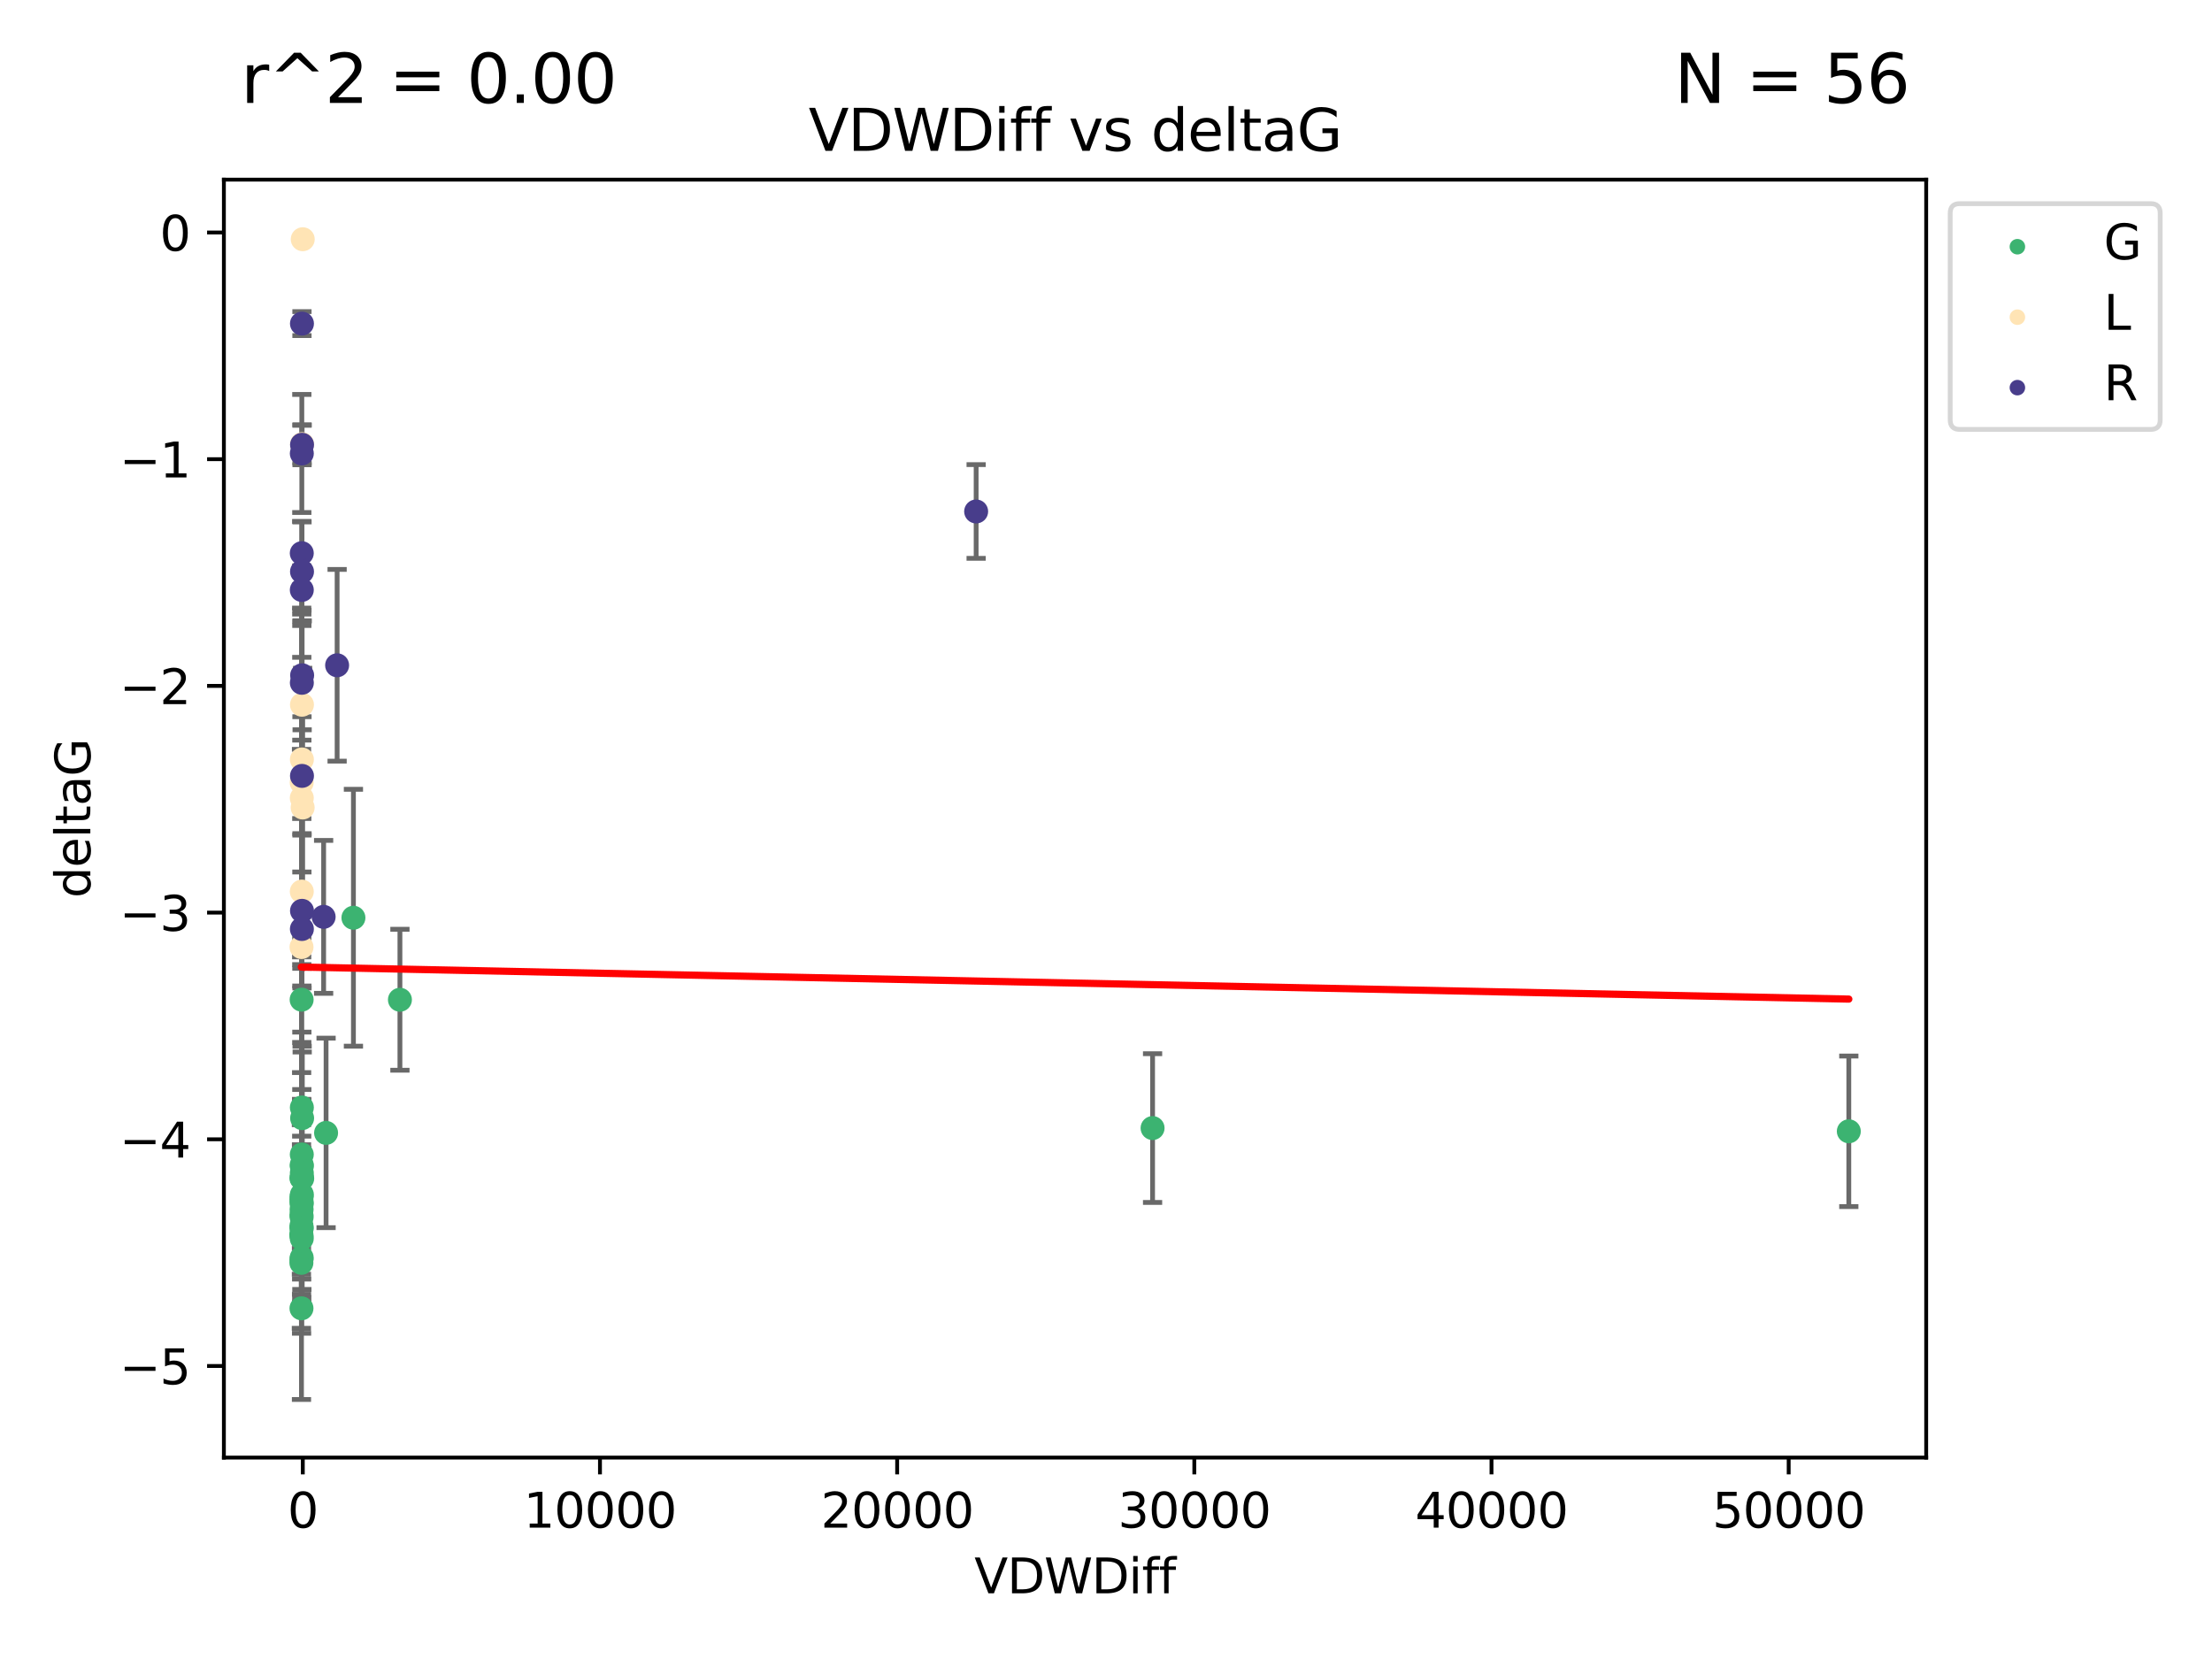 <?xml version="1.0" encoding="utf-8" standalone="no"?>
<!DOCTYPE svg PUBLIC "-//W3C//DTD SVG 1.1//EN"
  "http://www.w3.org/Graphics/SVG/1.1/DTD/svg11.dtd">
<svg xmlns:xlink="http://www.w3.org/1999/xlink" width="460.8pt" height="345.6pt" viewBox="0 0 460.8 345.6" xmlns="http://www.w3.org/2000/svg" version="1.1">
 <defs>
  <style type="text/css">*{stroke-linejoin: round; stroke-linecap: butt}</style>
 </defs>
 <g id="figure_1">
  <g id="patch_1">
   <path d="M 0 345.6 
L 460.8 345.6 
L 460.8 0 
L 0 0 
z
" style="fill: #ffffff"/>
  </g>
  <g id="axes_1">
   <g id="patch_2">
    <path d="M 46.64 303.64 
L 401.26 303.64 
L 401.26 37.423 
L 46.64 37.423 
z
" style="fill: #ffffff"/>
   </g>
   <g id="PathCollection_1">
    <defs>
     <path id="m9a30ba6eec" d="M 0 1.118 
C 0.297 1.118 0.581 1 0.791 0.791 
C 1 0.581 1.118 0.297 1.118 0 
C 1.118 -0.297 1 -0.581 0.791 -0.791 
C 0.581 -1 0.297 -1.118 0 -1.118 
C -0.297 -1.118 -0.581 -1 -0.791 -0.791 
C -1 -0.581 -1.118 -0.297 -1.118 0 
C -1.118 0.297 -1 0.581 -0.791 0.791 
C -0.581 1 -0.297 1.118 0 1.118 
z
" style="stroke: #3cb371"/>
    </defs>
    <g clip-path="url(#p849a7aac29)">
     <use xlink:href="#m9a30ba6eec" x="62.855" y="250.77" style="fill: #3cb371; stroke: #3cb371"/>
     <use xlink:href="#m9a30ba6eec" x="62.759" y="257.184" style="fill: #3cb371; stroke: #3cb371"/>
     <use xlink:href="#m9a30ba6eec" x="62.849" y="262.001" style="fill: #3cb371; stroke: #3cb371"/>
     <use xlink:href="#m9a30ba6eec" x="62.828" y="251.945" style="fill: #3cb371; stroke: #3cb371"/>
     <use xlink:href="#m9a30ba6eec" x="62.803" y="272.547" style="fill: #3cb371; stroke: #3cb371"/>
     <use xlink:href="#m9a30ba6eec" x="62.817" y="249.302" style="fill: #3cb371; stroke: #3cb371"/>
     <use xlink:href="#m9a30ba6eec" x="62.832" y="250.482" style="fill: #3cb371; stroke: #3cb371"/>
     <use xlink:href="#m9a30ba6eec" x="62.786" y="263.066" style="fill: #3cb371; stroke: #3cb371"/>
     <use xlink:href="#m9a30ba6eec" x="62.803" y="255.342" style="fill: #3cb371; stroke: #3cb371"/>
     <use xlink:href="#m9a30ba6eec" x="62.852" y="245.335" style="fill: #3cb371; stroke: #3cb371"/>
     <use xlink:href="#m9a30ba6eec" x="62.837" y="253.535" style="fill: #3cb371; stroke: #3cb371"/>
     <use xlink:href="#m9a30ba6eec" x="62.835" y="208.247" style="fill: #3cb371; stroke: #3cb371"/>
     <use xlink:href="#m9a30ba6eec" x="62.793" y="249.874" style="fill: #3cb371; stroke: #3cb371"/>
     <use xlink:href="#m9a30ba6eec" x="62.875" y="242.925" style="fill: #3cb371; stroke: #3cb371"/>
     <use xlink:href="#m9a30ba6eec" x="62.805" y="262.344" style="fill: #3cb371; stroke: #3cb371"/>
     <use xlink:href="#m9a30ba6eec" x="385.141" y="235.671" style="fill: #3cb371; stroke: #3cb371"/>
     <use xlink:href="#m9a30ba6eec" x="83.312" y="208.266" style="fill: #3cb371; stroke: #3cb371"/>
     <use xlink:href="#m9a30ba6eec" x="62.822" y="257.39" style="fill: #3cb371; stroke: #3cb371"/>
     <use xlink:href="#m9a30ba6eec" x="62.796" y="245.427" style="fill: #3cb371; stroke: #3cb371"/>
     <use xlink:href="#m9a30ba6eec" x="62.823" y="255.789" style="fill: #3cb371; stroke: #3cb371"/>
     <use xlink:href="#m9a30ba6eec" x="62.876" y="244.384" style="fill: #3cb371; stroke: #3cb371"/>
     <use xlink:href="#m9a30ba6eec" x="62.798" y="253.078" style="fill: #3cb371; stroke: #3cb371"/>
     <use xlink:href="#m9a30ba6eec" x="62.841" y="255.894" style="fill: #3cb371; stroke: #3cb371"/>
     <use xlink:href="#m9a30ba6eec" x="62.862" y="257.993" style="fill: #3cb371; stroke: #3cb371"/>
     <use xlink:href="#m9a30ba6eec" x="62.886" y="248.869" style="fill: #3cb371; stroke: #3cb371"/>
     <use xlink:href="#m9a30ba6eec" x="240.103" y="234.996" style="fill: #3cb371; stroke: #3cb371"/>
     <use xlink:href="#m9a30ba6eec" x="62.853" y="242.663" style="fill: #3cb371; stroke: #3cb371"/>
     <use xlink:href="#m9a30ba6eec" x="62.884" y="230.713" style="fill: #3cb371; stroke: #3cb371"/>
     <use xlink:href="#m9a30ba6eec" x="62.937" y="232.927" style="fill: #3cb371; stroke: #3cb371"/>
     <use xlink:href="#m9a30ba6eec" x="62.867" y="240.504" style="fill: #3cb371; stroke: #3cb371"/>
     <use xlink:href="#m9a30ba6eec" x="73.626" y="191.183" style="fill: #3cb371; stroke: #3cb371"/>
     <use xlink:href="#m9a30ba6eec" x="62.954" y="245.493" style="fill: #3cb371; stroke: #3cb371"/>
     <use xlink:href="#m9a30ba6eec" x="67.928" y="236.002" style="fill: #3cb371; stroke: #3cb371"/>
    </g>
   </g>
   <g id="PathCollection_2">
    <defs>
     <path id="mfb71e9ffd2" d="M 0 1.118 
C 0.297 1.118 0.581 1 0.791 0.791 
C 1 0.581 1.118 0.297 1.118 0 
C 1.118 -0.297 1 -0.581 0.791 -0.791 
C 0.581 -1 0.297 -1.118 0 -1.118 
C -0.297 -1.118 -0.581 -1 -0.791 -0.791 
C -1 -0.581 -1.118 -0.297 -1.118 0 
C -1.118 0.297 -1 0.581 -0.791 0.791 
C -0.581 1 -0.297 1.118 0 1.118 
z
" style="stroke: #ffe4b5"/>
    </defs>
    <g clip-path="url(#p849a7aac29)">
     <use xlink:href="#mfb71e9ffd2" x="63.065" y="49.836" style="fill: #ffe4b5; stroke: #ffe4b5"/>
     <use xlink:href="#mfb71e9ffd2" x="62.869" y="166.232" style="fill: #ffe4b5; stroke: #ffe4b5"/>
     <use xlink:href="#mfb71e9ffd2" x="63.048" y="168.214" style="fill: #ffe4b5; stroke: #ffe4b5"/>
     <use xlink:href="#mfb71e9ffd2" x="62.922" y="92.517" style="fill: #ffe4b5; stroke: #ffe4b5"/>
     <use xlink:href="#mfb71e9ffd2" x="62.847" y="163.006" style="fill: #ffe4b5; stroke: #ffe4b5"/>
     <use xlink:href="#mfb71e9ffd2" x="62.868" y="185.73" style="fill: #ffe4b5; stroke: #ffe4b5"/>
     <use xlink:href="#mfb71e9ffd2" x="62.89" y="158.209" style="fill: #ffe4b5; stroke: #ffe4b5"/>
     <use xlink:href="#mfb71e9ffd2" x="62.812" y="197.287" style="fill: #ffe4b5; stroke: #ffe4b5"/>
     <use xlink:href="#mfb71e9ffd2" x="62.903" y="146.805" style="fill: #ffe4b5; stroke: #ffe4b5"/>
    </g>
   </g>
   <g id="PathCollection_3">
    <defs>
     <path id="m4343a1ab6d" d="M 0 1.118 
C 0.297 1.118 0.581 1 0.791 0.791 
C 1 0.581 1.118 0.297 1.118 0 
C 1.118 -0.297 1 -0.581 0.791 -0.791 
C 0.581 -1 0.297 -1.118 0 -1.118 
C -0.297 -1.118 -0.581 -1 -0.791 -0.791 
C -1 -0.581 -1.118 -0.297 -1.118 0 
C -1.118 0.297 -1 0.581 -0.791 0.791 
C -0.581 1 -0.297 1.118 0 1.118 
z
" style="stroke: #483d8b"/>
    </defs>
    <g clip-path="url(#p849a7aac29)">
     <use xlink:href="#m4343a1ab6d" x="62.903" y="67.412" style="fill: #483d8b; stroke: #483d8b"/>
     <use xlink:href="#m4343a1ab6d" x="67.418" y="190.999" style="fill: #483d8b; stroke: #483d8b"/>
     <use xlink:href="#m4343a1ab6d" x="62.865" y="115.237" style="fill: #483d8b; stroke: #483d8b"/>
     <use xlink:href="#m4343a1ab6d" x="203.348" y="106.547" style="fill: #483d8b; stroke: #483d8b"/>
     <use xlink:href="#m4343a1ab6d" x="62.881" y="142.241" style="fill: #483d8b; stroke: #483d8b"/>
     <use xlink:href="#m4343a1ab6d" x="62.912" y="189.742" style="fill: #483d8b; stroke: #483d8b"/>
     <use xlink:href="#m4343a1ab6d" x="62.87" y="122.9" style="fill: #483d8b; stroke: #483d8b"/>
     <use xlink:href="#m4343a1ab6d" x="62.908" y="161.632" style="fill: #483d8b; stroke: #483d8b"/>
     <use xlink:href="#m4343a1ab6d" x="62.874" y="94.466" style="fill: #483d8b; stroke: #483d8b"/>
     <use xlink:href="#m4343a1ab6d" x="62.921" y="92.653" style="fill: #483d8b; stroke: #483d8b"/>
     <use xlink:href="#m4343a1ab6d" x="62.914" y="119.082" style="fill: #483d8b; stroke: #483d8b"/>
     <use xlink:href="#m4343a1ab6d" x="62.941" y="140.674" style="fill: #483d8b; stroke: #483d8b"/>
     <use xlink:href="#m4343a1ab6d" x="70.228" y="138.589" style="fill: #483d8b; stroke: #483d8b"/>
     <use xlink:href="#m4343a1ab6d" x="62.889" y="193.529" style="fill: #483d8b; stroke: #483d8b"/>
    </g>
   </g>
   <g id="matplotlib.axis_1">
    <g id="xtick_1">
     <g id="line2d_1">
      <defs>
       <path id="m7c80605431" d="M 0 0 
L 0 3.5 
" style="stroke: #000000; stroke-width: 0.8"/>
      </defs>
      <g>
       <use xlink:href="#m7c80605431" x="63.079" y="303.64" style="stroke: #000000; stroke-width: 0.8"/>
      </g>
     </g>
     <g id="text_1">
      <!-- 0 -->
      <g transform="translate(59.897 318.238)scale(0.1 -0.1)">
       <defs>
        <path id="DejaVuSans-30" d="M 2034 4250 
Q 1547 4250 1301 3770 
Q 1056 3291 1056 2328 
Q 1056 1369 1301 889 
Q 1547 409 2034 409 
Q 2525 409 2770 889 
Q 3016 1369 3016 2328 
Q 3016 3291 2770 3770 
Q 2525 4250 2034 4250 
z
M 2034 4750 
Q 2819 4750 3233 4129 
Q 3647 3509 3647 2328 
Q 3647 1150 3233 529 
Q 2819 -91 2034 -91 
Q 1250 -91 836 529 
Q 422 1150 422 2328 
Q 422 3509 836 4129 
Q 1250 4750 2034 4750 
z
" transform="scale(0.016)"/>
       </defs>
       <use xlink:href="#DejaVuSans-30"/>
      </g>
     </g>
    </g>
    <g id="xtick_2">
     <g id="line2d_2">
      <g>
       <use xlink:href="#m7c80605431" x="124.986" y="303.64" style="stroke: #000000; stroke-width: 0.8"/>
      </g>
     </g>
     <g id="text_2">
      <!-- 10000 -->
      <g transform="translate(109.079 318.238)scale(0.1 -0.1)">
       <defs>
        <path id="DejaVuSans-31" d="M 794 531 
L 1825 531 
L 1825 4091 
L 703 3866 
L 703 4441 
L 1819 4666 
L 2450 4666 
L 2450 531 
L 3481 531 
L 3481 0 
L 794 0 
L 794 531 
z
" transform="scale(0.016)"/>
       </defs>
       <use xlink:href="#DejaVuSans-31"/>
       <use xlink:href="#DejaVuSans-30" x="63.623"/>
       <use xlink:href="#DejaVuSans-30" x="127.246"/>
       <use xlink:href="#DejaVuSans-30" x="190.869"/>
       <use xlink:href="#DejaVuSans-30" x="254.492"/>
      </g>
     </g>
    </g>
    <g id="xtick_3">
     <g id="line2d_3">
      <g>
       <use xlink:href="#m7c80605431" x="186.893" y="303.64" style="stroke: #000000; stroke-width: 0.8"/>
      </g>
     </g>
     <g id="text_3">
      <!-- 20000 -->
      <g transform="translate(170.987 318.238)scale(0.1 -0.1)">
       <defs>
        <path id="DejaVuSans-32" d="M 1228 531 
L 3431 531 
L 3431 0 
L 469 0 
L 469 531 
Q 828 903 1448 1529 
Q 2069 2156 2228 2338 
Q 2531 2678 2651 2914 
Q 2772 3150 2772 3378 
Q 2772 3750 2511 3984 
Q 2250 4219 1831 4219 
Q 1534 4219 1204 4116 
Q 875 4013 500 3803 
L 500 4441 
Q 881 4594 1212 4672 
Q 1544 4750 1819 4750 
Q 2544 4750 2975 4387 
Q 3406 4025 3406 3419 
Q 3406 3131 3298 2873 
Q 3191 2616 2906 2266 
Q 2828 2175 2409 1742 
Q 1991 1309 1228 531 
z
" transform="scale(0.016)"/>
       </defs>
       <use xlink:href="#DejaVuSans-32"/>
       <use xlink:href="#DejaVuSans-30" x="63.623"/>
       <use xlink:href="#DejaVuSans-30" x="127.246"/>
       <use xlink:href="#DejaVuSans-30" x="190.869"/>
       <use xlink:href="#DejaVuSans-30" x="254.492"/>
      </g>
     </g>
    </g>
    <g id="xtick_4">
     <g id="line2d_4">
      <g>
       <use xlink:href="#m7c80605431" x="248.8" y="303.64" style="stroke: #000000; stroke-width: 0.8"/>
      </g>
     </g>
     <g id="text_4">
      <!-- 30000 -->
      <g transform="translate(232.894 318.238)scale(0.1 -0.1)">
       <defs>
        <path id="DejaVuSans-33" d="M 2597 2516 
Q 3050 2419 3304 2112 
Q 3559 1806 3559 1356 
Q 3559 666 3084 287 
Q 2609 -91 1734 -91 
Q 1441 -91 1130 -33 
Q 819 25 488 141 
L 488 750 
Q 750 597 1062 519 
Q 1375 441 1716 441 
Q 2309 441 2620 675 
Q 2931 909 2931 1356 
Q 2931 1769 2642 2001 
Q 2353 2234 1838 2234 
L 1294 2234 
L 1294 2753 
L 1863 2753 
Q 2328 2753 2575 2939 
Q 2822 3125 2822 3475 
Q 2822 3834 2567 4026 
Q 2313 4219 1838 4219 
Q 1578 4219 1281 4162 
Q 984 4106 628 3988 
L 628 4550 
Q 988 4650 1302 4700 
Q 1616 4750 1894 4750 
Q 2613 4750 3031 4423 
Q 3450 4097 3450 3541 
Q 3450 3153 3228 2886 
Q 3006 2619 2597 2516 
z
" transform="scale(0.016)"/>
       </defs>
       <use xlink:href="#DejaVuSans-33"/>
       <use xlink:href="#DejaVuSans-30" x="63.623"/>
       <use xlink:href="#DejaVuSans-30" x="127.246"/>
       <use xlink:href="#DejaVuSans-30" x="190.869"/>
       <use xlink:href="#DejaVuSans-30" x="254.492"/>
      </g>
     </g>
    </g>
    <g id="xtick_5">
     <g id="line2d_5">
      <g>
       <use xlink:href="#m7c80605431" x="310.707" y="303.64" style="stroke: #000000; stroke-width: 0.8"/>
      </g>
     </g>
     <g id="text_5">
      <!-- 40000 -->
      <g transform="translate(294.801 318.238)scale(0.1 -0.1)">
       <defs>
        <path id="DejaVuSans-34" d="M 2419 4116 
L 825 1625 
L 2419 1625 
L 2419 4116 
z
M 2253 4666 
L 3047 4666 
L 3047 1625 
L 3713 1625 
L 3713 1100 
L 3047 1100 
L 3047 0 
L 2419 0 
L 2419 1100 
L 313 1100 
L 313 1709 
L 2253 4666 
z
" transform="scale(0.016)"/>
       </defs>
       <use xlink:href="#DejaVuSans-34"/>
       <use xlink:href="#DejaVuSans-30" x="63.623"/>
       <use xlink:href="#DejaVuSans-30" x="127.246"/>
       <use xlink:href="#DejaVuSans-30" x="190.869"/>
       <use xlink:href="#DejaVuSans-30" x="254.492"/>
      </g>
     </g>
    </g>
    <g id="xtick_6">
     <g id="line2d_6">
      <g>
       <use xlink:href="#m7c80605431" x="372.614" y="303.64" style="stroke: #000000; stroke-width: 0.8"/>
      </g>
     </g>
     <g id="text_6">
      <!-- 50000 -->
      <g transform="translate(356.708 318.238)scale(0.1 -0.1)">
       <defs>
        <path id="DejaVuSans-35" d="M 691 4666 
L 3169 4666 
L 3169 4134 
L 1269 4134 
L 1269 2991 
Q 1406 3038 1543 3061 
Q 1681 3084 1819 3084 
Q 2600 3084 3056 2656 
Q 3513 2228 3513 1497 
Q 3513 744 3044 326 
Q 2575 -91 1722 -91 
Q 1428 -91 1123 -41 
Q 819 9 494 109 
L 494 744 
Q 775 591 1075 516 
Q 1375 441 1709 441 
Q 2250 441 2565 725 
Q 2881 1009 2881 1497 
Q 2881 1984 2565 2268 
Q 2250 2553 1709 2553 
Q 1456 2553 1204 2497 
Q 953 2441 691 2322 
L 691 4666 
z
" transform="scale(0.016)"/>
       </defs>
       <use xlink:href="#DejaVuSans-35"/>
       <use xlink:href="#DejaVuSans-30" x="63.623"/>
       <use xlink:href="#DejaVuSans-30" x="127.246"/>
       <use xlink:href="#DejaVuSans-30" x="190.869"/>
       <use xlink:href="#DejaVuSans-30" x="254.492"/>
      </g>
     </g>
    </g>
    <g id="text_7">
     <!-- VDWDiff -->
     <g transform="translate(202.977 331.917)scale(0.1 -0.1)">
      <defs>
       <path id="DejaVuSans-56" d="M 1831 0 
L 50 4666 
L 709 4666 
L 2188 738 
L 3669 4666 
L 4325 4666 
L 2547 0 
L 1831 0 
z
" transform="scale(0.016)"/>
       <path id="DejaVuSans-44" d="M 1259 4147 
L 1259 519 
L 2022 519 
Q 2988 519 3436 956 
Q 3884 1394 3884 2338 
Q 3884 3275 3436 3711 
Q 2988 4147 2022 4147 
L 1259 4147 
z
M 628 4666 
L 1925 4666 
Q 3281 4666 3915 4102 
Q 4550 3538 4550 2338 
Q 4550 1131 3912 565 
Q 3275 0 1925 0 
L 628 0 
L 628 4666 
z
" transform="scale(0.016)"/>
       <path id="DejaVuSans-57" d="M 213 4666 
L 850 4666 
L 1831 722 
L 2809 4666 
L 3519 4666 
L 4500 722 
L 5478 4666 
L 6119 4666 
L 4947 0 
L 4153 0 
L 3169 4050 
L 2175 0 
L 1381 0 
L 213 4666 
z
" transform="scale(0.016)"/>
       <path id="DejaVuSans-69" d="M 603 3500 
L 1178 3500 
L 1178 0 
L 603 0 
L 603 3500 
z
M 603 4863 
L 1178 4863 
L 1178 4134 
L 603 4134 
L 603 4863 
z
" transform="scale(0.016)"/>
       <path id="DejaVuSans-66" d="M 2375 4863 
L 2375 4384 
L 1825 4384 
Q 1516 4384 1395 4259 
Q 1275 4134 1275 3809 
L 1275 3500 
L 2222 3500 
L 2222 3053 
L 1275 3053 
L 1275 0 
L 697 0 
L 697 3053 
L 147 3053 
L 147 3500 
L 697 3500 
L 697 3744 
Q 697 4328 969 4595 
Q 1241 4863 1831 4863 
L 2375 4863 
z
" transform="scale(0.016)"/>
      </defs>
      <use xlink:href="#DejaVuSans-56"/>
      <use xlink:href="#DejaVuSans-44" x="68.408"/>
      <use xlink:href="#DejaVuSans-57" x="145.41"/>
      <use xlink:href="#DejaVuSans-44" x="244.287"/>
      <use xlink:href="#DejaVuSans-69" x="321.289"/>
      <use xlink:href="#DejaVuSans-66" x="349.072"/>
      <use xlink:href="#DejaVuSans-66" x="384.277"/>
     </g>
    </g>
   </g>
   <g id="matplotlib.axis_2">
    <g id="ytick_1">
     <g id="line2d_7">
      <defs>
       <path id="mb1e90a0232" d="M 0 0 
L -3.5 0 
" style="stroke: #000000; stroke-width: 0.8"/>
      </defs>
      <g>
       <use xlink:href="#mb1e90a0232" x="46.64" y="284.561" style="stroke: #000000; stroke-width: 0.8"/>
      </g>
     </g>
     <g id="text_8">
      <!-- −5 -->
      <g transform="translate(24.898 288.36)scale(0.1 -0.1)">
       <defs>
        <path id="DejaVuSans-2212" d="M 678 2272 
L 4684 2272 
L 4684 1741 
L 678 1741 
L 678 2272 
z
" transform="scale(0.016)"/>
       </defs>
       <use xlink:href="#DejaVuSans-2212"/>
       <use xlink:href="#DejaVuSans-35" x="83.789"/>
      </g>
     </g>
    </g>
    <g id="ytick_2">
     <g id="line2d_8">
      <g>
       <use xlink:href="#mb1e90a0232" x="46.64" y="237.336" style="stroke: #000000; stroke-width: 0.8"/>
      </g>
     </g>
     <g id="text_9">
      <!-- −4 -->
      <g transform="translate(24.898 241.135)scale(0.1 -0.1)">
       <use xlink:href="#DejaVuSans-2212"/>
       <use xlink:href="#DejaVuSans-34" x="83.789"/>
      </g>
     </g>
    </g>
    <g id="ytick_3">
     <g id="line2d_9">
      <g>
       <use xlink:href="#mb1e90a0232" x="46.64" y="190.111" style="stroke: #000000; stroke-width: 0.8"/>
      </g>
     </g>
     <g id="text_10">
      <!-- −3 -->
      <g transform="translate(24.898 193.91)scale(0.1 -0.1)">
       <use xlink:href="#DejaVuSans-2212"/>
       <use xlink:href="#DejaVuSans-33" x="83.789"/>
      </g>
     </g>
    </g>
    <g id="ytick_4">
     <g id="line2d_10">
      <g>
       <use xlink:href="#mb1e90a0232" x="46.64" y="142.885" style="stroke: #000000; stroke-width: 0.8"/>
      </g>
     </g>
     <g id="text_11">
      <!-- −2 -->
      <g transform="translate(24.898 146.684)scale(0.1 -0.1)">
       <use xlink:href="#DejaVuSans-2212"/>
       <use xlink:href="#DejaVuSans-32" x="83.789"/>
      </g>
     </g>
    </g>
    <g id="ytick_5">
     <g id="line2d_11">
      <g>
       <use xlink:href="#mb1e90a0232" x="46.64" y="95.66" style="stroke: #000000; stroke-width: 0.8"/>
      </g>
     </g>
     <g id="text_12">
      <!-- −1 -->
      <g transform="translate(24.898 99.459)scale(0.1 -0.1)">
       <use xlink:href="#DejaVuSans-2212"/>
       <use xlink:href="#DejaVuSans-31" x="83.789"/>
      </g>
     </g>
    </g>
    <g id="ytick_6">
     <g id="line2d_12">
      <g>
       <use xlink:href="#mb1e90a0232" x="46.64" y="48.435" style="stroke: #000000; stroke-width: 0.8"/>
      </g>
     </g>
     <g id="text_13">
      <!-- 0 -->
      <g transform="translate(33.278 52.234)scale(0.1 -0.1)">
       <use xlink:href="#DejaVuSans-30"/>
      </g>
     </g>
    </g>
    <g id="text_14">
     <!-- deltaG -->
     <g transform="translate(18.818 187.07)rotate(-90)scale(0.1 -0.1)">
      <defs>
       <path id="DejaVuSans-64" d="M 2906 2969 
L 2906 4863 
L 3481 4863 
L 3481 0 
L 2906 0 
L 2906 525 
Q 2725 213 2448 61 
Q 2172 -91 1784 -91 
Q 1150 -91 751 415 
Q 353 922 353 1747 
Q 353 2572 751 3078 
Q 1150 3584 1784 3584 
Q 2172 3584 2448 3432 
Q 2725 3281 2906 2969 
z
M 947 1747 
Q 947 1113 1208 752 
Q 1469 391 1925 391 
Q 2381 391 2643 752 
Q 2906 1113 2906 1747 
Q 2906 2381 2643 2742 
Q 2381 3103 1925 3103 
Q 1469 3103 1208 2742 
Q 947 2381 947 1747 
z
" transform="scale(0.016)"/>
       <path id="DejaVuSans-65" d="M 3597 1894 
L 3597 1613 
L 953 1613 
Q 991 1019 1311 708 
Q 1631 397 2203 397 
Q 2534 397 2845 478 
Q 3156 559 3463 722 
L 3463 178 
Q 3153 47 2828 -22 
Q 2503 -91 2169 -91 
Q 1331 -91 842 396 
Q 353 884 353 1716 
Q 353 2575 817 3079 
Q 1281 3584 2069 3584 
Q 2775 3584 3186 3129 
Q 3597 2675 3597 1894 
z
M 3022 2063 
Q 3016 2534 2758 2815 
Q 2500 3097 2075 3097 
Q 1594 3097 1305 2825 
Q 1016 2553 972 2059 
L 3022 2063 
z
" transform="scale(0.016)"/>
       <path id="DejaVuSans-6c" d="M 603 4863 
L 1178 4863 
L 1178 0 
L 603 0 
L 603 4863 
z
" transform="scale(0.016)"/>
       <path id="DejaVuSans-74" d="M 1172 4494 
L 1172 3500 
L 2356 3500 
L 2356 3053 
L 1172 3053 
L 1172 1153 
Q 1172 725 1289 603 
Q 1406 481 1766 481 
L 2356 481 
L 2356 0 
L 1766 0 
Q 1100 0 847 248 
Q 594 497 594 1153 
L 594 3053 
L 172 3053 
L 172 3500 
L 594 3500 
L 594 4494 
L 1172 4494 
z
" transform="scale(0.016)"/>
       <path id="DejaVuSans-61" d="M 2194 1759 
Q 1497 1759 1228 1600 
Q 959 1441 959 1056 
Q 959 750 1161 570 
Q 1363 391 1709 391 
Q 2188 391 2477 730 
Q 2766 1069 2766 1631 
L 2766 1759 
L 2194 1759 
z
M 3341 1997 
L 3341 0 
L 2766 0 
L 2766 531 
Q 2569 213 2275 61 
Q 1981 -91 1556 -91 
Q 1019 -91 701 211 
Q 384 513 384 1019 
Q 384 1609 779 1909 
Q 1175 2209 1959 2209 
L 2766 2209 
L 2766 2266 
Q 2766 2663 2505 2880 
Q 2244 3097 1772 3097 
Q 1472 3097 1187 3025 
Q 903 2953 641 2809 
L 641 3341 
Q 956 3463 1253 3523 
Q 1550 3584 1831 3584 
Q 2591 3584 2966 3190 
Q 3341 2797 3341 1997 
z
" transform="scale(0.016)"/>
       <path id="DejaVuSans-47" d="M 3809 666 
L 3809 1919 
L 2778 1919 
L 2778 2438 
L 4434 2438 
L 4434 434 
Q 4069 175 3628 42 
Q 3188 -91 2688 -91 
Q 1594 -91 976 548 
Q 359 1188 359 2328 
Q 359 3472 976 4111 
Q 1594 4750 2688 4750 
Q 3144 4750 3555 4637 
Q 3966 4525 4313 4306 
L 4313 3634 
Q 3963 3931 3569 4081 
Q 3175 4231 2741 4231 
Q 1884 4231 1454 3753 
Q 1025 3275 1025 2328 
Q 1025 1384 1454 906 
Q 1884 428 2741 428 
Q 3075 428 3337 486 
Q 3600 544 3809 666 
z
" transform="scale(0.016)"/>
      </defs>
      <use xlink:href="#DejaVuSans-64"/>
      <use xlink:href="#DejaVuSans-65" x="63.477"/>
      <use xlink:href="#DejaVuSans-6c" x="125"/>
      <use xlink:href="#DejaVuSans-74" x="152.783"/>
      <use xlink:href="#DejaVuSans-61" x="191.992"/>
      <use xlink:href="#DejaVuSans-47" x="253.271"/>
     </g>
    </g>
   </g>
   <g id="LineCollection_1">
    <path d="M 62.855 255.353 
L 62.855 246.186 
" clip-path="url(#p849a7aac29)" style="fill: none; stroke: #696969"/>
    <path d="M 62.759 272.298 
L 62.759 242.071 
" clip-path="url(#p849a7aac29)" style="fill: none; stroke: #696969"/>
    <path d="M 62.849 271.259 
L 62.849 252.743 
" clip-path="url(#p849a7aac29)" style="fill: none; stroke: #696969"/>
    <path d="M 62.828 271.33 
L 62.828 232.56 
" clip-path="url(#p849a7aac29)" style="fill: none; stroke: #696969"/>
    <path d="M 62.803 291.539 
L 62.803 253.556 
" clip-path="url(#p849a7aac29)" style="fill: none; stroke: #696969"/>
    <path d="M 62.817 255.689 
L 62.817 242.915 
" clip-path="url(#p849a7aac29)" style="fill: none; stroke: #696969"/>
    <path d="M 62.832 271.954 
L 62.832 229.009 
" clip-path="url(#p849a7aac29)" style="fill: none; stroke: #696969"/>
    <path d="M 62.786 276.715 
L 62.786 249.417 
" clip-path="url(#p849a7aac29)" style="fill: none; stroke: #696969"/>
    <path d="M 62.803 260.048 
L 62.803 250.637 
" clip-path="url(#p849a7aac29)" style="fill: none; stroke: #696969"/>
    <path d="M 62.852 253.986 
L 62.852 236.683 
" clip-path="url(#p849a7aac29)" style="fill: none; stroke: #696969"/>
    <path d="M 62.837 263.508 
L 62.837 243.562 
" clip-path="url(#p849a7aac29)" style="fill: none; stroke: #696969"/>
    <path d="M 62.835 223.438 
L 62.835 193.057 
" clip-path="url(#p849a7aac29)" style="fill: none; stroke: #696969"/>
    <path d="M 62.793 265.447 
L 62.793 234.3 
" clip-path="url(#p849a7aac29)" style="fill: none; stroke: #696969"/>
    <path d="M 62.875 258.886 
L 62.875 226.965 
" clip-path="url(#p849a7aac29)" style="fill: none; stroke: #696969"/>
    <path d="M 62.805 272.003 
L 62.805 252.684 
" clip-path="url(#p849a7aac29)" style="fill: none; stroke: #696969"/>
    <path d="M 385.141 251.352 
L 385.141 219.99 
" clip-path="url(#p849a7aac29)" style="fill: none; stroke: #696969"/>
    <path d="M 83.312 222.946 
L 83.312 193.585 
" clip-path="url(#p849a7aac29)" style="fill: none; stroke: #696969"/>
    <path d="M 62.822 269.618 
L 62.822 245.162 
" clip-path="url(#p849a7aac29)" style="fill: none; stroke: #696969"/>
    <path d="M 62.796 251.308 
L 62.796 239.547 
" clip-path="url(#p849a7aac29)" style="fill: none; stroke: #696969"/>
    <path d="M 62.823 277.736 
L 62.823 233.843 
" clip-path="url(#p849a7aac29)" style="fill: none; stroke: #696969"/>
    <path d="M 62.876 249.529 
L 62.876 239.239 
" clip-path="url(#p849a7aac29)" style="fill: none; stroke: #696969"/>
    <path d="M 62.798 262.6 
L 62.798 243.555 
" clip-path="url(#p849a7aac29)" style="fill: none; stroke: #696969"/>
    <path d="M 62.841 266.455 
L 62.841 245.332 
" clip-path="url(#p849a7aac29)" style="fill: none; stroke: #696969"/>
    <path d="M 62.862 270.286 
L 62.862 245.699 
" clip-path="url(#p849a7aac29)" style="fill: none; stroke: #696969"/>
    <path d="M 62.886 268.611 
L 62.886 229.128 
" clip-path="url(#p849a7aac29)" style="fill: none; stroke: #696969"/>
    <path d="M 240.103 250.49 
L 240.103 219.503 
" clip-path="url(#p849a7aac29)" style="fill: none; stroke: #696969"/>
    <path d="M 62.853 254.421 
L 62.853 230.905 
" clip-path="url(#p849a7aac29)" style="fill: none; stroke: #696969"/>
    <path d="M 62.884 246.415 
L 62.884 215.011 
" clip-path="url(#p849a7aac29)" style="fill: none; stroke: #696969"/>
    <path d="M 62.937 247.902 
L 62.937 217.951 
" clip-path="url(#p849a7aac29)" style="fill: none; stroke: #696969"/>
    <path d="M 62.867 263.842 
L 62.867 217.167 
" clip-path="url(#p849a7aac29)" style="fill: none; stroke: #696969"/>
    <path d="M 73.626 217.942 
L 73.626 164.424 
" clip-path="url(#p849a7aac29)" style="fill: none; stroke: #696969"/>
    <path d="M 62.954 271.837 
L 62.954 219.148 
" clip-path="url(#p849a7aac29)" style="fill: none; stroke: #696969"/>
    <path d="M 67.928 255.743 
L 67.928 216.261 
" clip-path="url(#p849a7aac29)" style="fill: none; stroke: #696969"/>
   </g>
   <g id="line2d_13">
    <defs>
     <path id="m7959b318eb" d="M 2 0 
L -2 -0 
" style="stroke: #696969"/>
    </defs>
    <g clip-path="url(#p849a7aac29)">
     <use xlink:href="#m7959b318eb" x="62.855" y="255.353" style="fill: #696969; stroke: #696969"/>
     <use xlink:href="#m7959b318eb" x="62.759" y="272.298" style="fill: #696969; stroke: #696969"/>
     <use xlink:href="#m7959b318eb" x="62.849" y="271.259" style="fill: #696969; stroke: #696969"/>
     <use xlink:href="#m7959b318eb" x="62.828" y="271.33" style="fill: #696969; stroke: #696969"/>
     <use xlink:href="#m7959b318eb" x="62.803" y="291.539" style="fill: #696969; stroke: #696969"/>
     <use xlink:href="#m7959b318eb" x="62.817" y="255.689" style="fill: #696969; stroke: #696969"/>
     <use xlink:href="#m7959b318eb" x="62.832" y="271.954" style="fill: #696969; stroke: #696969"/>
     <use xlink:href="#m7959b318eb" x="62.786" y="276.715" style="fill: #696969; stroke: #696969"/>
     <use xlink:href="#m7959b318eb" x="62.803" y="260.048" style="fill: #696969; stroke: #696969"/>
     <use xlink:href="#m7959b318eb" x="62.852" y="253.986" style="fill: #696969; stroke: #696969"/>
     <use xlink:href="#m7959b318eb" x="62.837" y="263.508" style="fill: #696969; stroke: #696969"/>
     <use xlink:href="#m7959b318eb" x="62.835" y="223.438" style="fill: #696969; stroke: #696969"/>
     <use xlink:href="#m7959b318eb" x="62.793" y="265.447" style="fill: #696969; stroke: #696969"/>
     <use xlink:href="#m7959b318eb" x="62.875" y="258.886" style="fill: #696969; stroke: #696969"/>
     <use xlink:href="#m7959b318eb" x="62.805" y="272.003" style="fill: #696969; stroke: #696969"/>
     <use xlink:href="#m7959b318eb" x="385.141" y="251.352" style="fill: #696969; stroke: #696969"/>
     <use xlink:href="#m7959b318eb" x="83.312" y="222.946" style="fill: #696969; stroke: #696969"/>
     <use xlink:href="#m7959b318eb" x="62.822" y="269.618" style="fill: #696969; stroke: #696969"/>
     <use xlink:href="#m7959b318eb" x="62.796" y="251.308" style="fill: #696969; stroke: #696969"/>
     <use xlink:href="#m7959b318eb" x="62.823" y="277.736" style="fill: #696969; stroke: #696969"/>
     <use xlink:href="#m7959b318eb" x="62.876" y="249.529" style="fill: #696969; stroke: #696969"/>
     <use xlink:href="#m7959b318eb" x="62.798" y="262.6" style="fill: #696969; stroke: #696969"/>
     <use xlink:href="#m7959b318eb" x="62.841" y="266.455" style="fill: #696969; stroke: #696969"/>
     <use xlink:href="#m7959b318eb" x="62.862" y="270.286" style="fill: #696969; stroke: #696969"/>
     <use xlink:href="#m7959b318eb" x="62.886" y="268.611" style="fill: #696969; stroke: #696969"/>
     <use xlink:href="#m7959b318eb" x="240.103" y="250.49" style="fill: #696969; stroke: #696969"/>
     <use xlink:href="#m7959b318eb" x="62.853" y="254.421" style="fill: #696969; stroke: #696969"/>
     <use xlink:href="#m7959b318eb" x="62.884" y="246.415" style="fill: #696969; stroke: #696969"/>
     <use xlink:href="#m7959b318eb" x="62.937" y="247.902" style="fill: #696969; stroke: #696969"/>
     <use xlink:href="#m7959b318eb" x="62.867" y="263.842" style="fill: #696969; stroke: #696969"/>
     <use xlink:href="#m7959b318eb" x="73.626" y="217.942" style="fill: #696969; stroke: #696969"/>
     <use xlink:href="#m7959b318eb" x="62.954" y="271.837" style="fill: #696969; stroke: #696969"/>
     <use xlink:href="#m7959b318eb" x="67.928" y="255.743" style="fill: #696969; stroke: #696969"/>
    </g>
   </g>
   <g id="line2d_14">
    <g clip-path="url(#p849a7aac29)">
     <use xlink:href="#m7959b318eb" x="62.855" y="246.186" style="fill: #696969; stroke: #696969"/>
     <use xlink:href="#m7959b318eb" x="62.759" y="242.071" style="fill: #696969; stroke: #696969"/>
     <use xlink:href="#m7959b318eb" x="62.849" y="252.743" style="fill: #696969; stroke: #696969"/>
     <use xlink:href="#m7959b318eb" x="62.828" y="232.56" style="fill: #696969; stroke: #696969"/>
     <use xlink:href="#m7959b318eb" x="62.803" y="253.556" style="fill: #696969; stroke: #696969"/>
     <use xlink:href="#m7959b318eb" x="62.817" y="242.915" style="fill: #696969; stroke: #696969"/>
     <use xlink:href="#m7959b318eb" x="62.832" y="229.009" style="fill: #696969; stroke: #696969"/>
     <use xlink:href="#m7959b318eb" x="62.786" y="249.417" style="fill: #696969; stroke: #696969"/>
     <use xlink:href="#m7959b318eb" x="62.803" y="250.637" style="fill: #696969; stroke: #696969"/>
     <use xlink:href="#m7959b318eb" x="62.852" y="236.683" style="fill: #696969; stroke: #696969"/>
     <use xlink:href="#m7959b318eb" x="62.837" y="243.562" style="fill: #696969; stroke: #696969"/>
     <use xlink:href="#m7959b318eb" x="62.835" y="193.057" style="fill: #696969; stroke: #696969"/>
     <use xlink:href="#m7959b318eb" x="62.793" y="234.3" style="fill: #696969; stroke: #696969"/>
     <use xlink:href="#m7959b318eb" x="62.875" y="226.965" style="fill: #696969; stroke: #696969"/>
     <use xlink:href="#m7959b318eb" x="62.805" y="252.684" style="fill: #696969; stroke: #696969"/>
     <use xlink:href="#m7959b318eb" x="385.141" y="219.99" style="fill: #696969; stroke: #696969"/>
     <use xlink:href="#m7959b318eb" x="83.312" y="193.585" style="fill: #696969; stroke: #696969"/>
     <use xlink:href="#m7959b318eb" x="62.822" y="245.162" style="fill: #696969; stroke: #696969"/>
     <use xlink:href="#m7959b318eb" x="62.796" y="239.547" style="fill: #696969; stroke: #696969"/>
     <use xlink:href="#m7959b318eb" x="62.823" y="233.843" style="fill: #696969; stroke: #696969"/>
     <use xlink:href="#m7959b318eb" x="62.876" y="239.239" style="fill: #696969; stroke: #696969"/>
     <use xlink:href="#m7959b318eb" x="62.798" y="243.555" style="fill: #696969; stroke: #696969"/>
     <use xlink:href="#m7959b318eb" x="62.841" y="245.332" style="fill: #696969; stroke: #696969"/>
     <use xlink:href="#m7959b318eb" x="62.862" y="245.699" style="fill: #696969; stroke: #696969"/>
     <use xlink:href="#m7959b318eb" x="62.886" y="229.128" style="fill: #696969; stroke: #696969"/>
     <use xlink:href="#m7959b318eb" x="240.103" y="219.503" style="fill: #696969; stroke: #696969"/>
     <use xlink:href="#m7959b318eb" x="62.853" y="230.905" style="fill: #696969; stroke: #696969"/>
     <use xlink:href="#m7959b318eb" x="62.884" y="215.011" style="fill: #696969; stroke: #696969"/>
     <use xlink:href="#m7959b318eb" x="62.937" y="217.951" style="fill: #696969; stroke: #696969"/>
     <use xlink:href="#m7959b318eb" x="62.867" y="217.167" style="fill: #696969; stroke: #696969"/>
     <use xlink:href="#m7959b318eb" x="73.626" y="164.424" style="fill: #696969; stroke: #696969"/>
     <use xlink:href="#m7959b318eb" x="62.954" y="219.148" style="fill: #696969; stroke: #696969"/>
     <use xlink:href="#m7959b318eb" x="67.928" y="216.261" style="fill: #696969; stroke: #696969"/>
    </g>
   </g>
   <g id="LineCollection_2">
    <path d="M 63.065 50.148 
L 63.065 49.524 
" clip-path="url(#p849a7aac29)" style="fill: none; stroke: #696969"/>
    <path d="M 62.869 195.533 
L 62.869 136.931 
" clip-path="url(#p849a7aac29)" style="fill: none; stroke: #696969"/>
    <path d="M 63.048 197.219 
L 63.048 139.209 
" clip-path="url(#p849a7aac29)" style="fill: none; stroke: #696969"/>
    <path d="M 62.922 96.432 
L 62.922 88.601 
" clip-path="url(#p849a7aac29)" style="fill: none; stroke: #696969"/>
    <path d="M 62.847 199.334 
L 62.847 126.678 
" clip-path="url(#p849a7aac29)" style="fill: none; stroke: #696969"/>
    <path d="M 62.868 200.941 
L 62.868 170.518 
" clip-path="url(#p849a7aac29)" style="fill: none; stroke: #696969"/>
    <path d="M 62.89 201.722 
L 62.89 114.696 
" clip-path="url(#p849a7aac29)" style="fill: none; stroke: #696969"/>
    <path d="M 62.812 238.474 
L 62.812 156.101 
" clip-path="url(#p849a7aac29)" style="fill: none; stroke: #696969"/>
    <path d="M 62.903 166.486 
L 62.903 127.123 
" clip-path="url(#p849a7aac29)" style="fill: none; stroke: #696969"/>
   </g>
   <g id="line2d_15">
    <g clip-path="url(#p849a7aac29)">
     <use xlink:href="#m7959b318eb" x="63.065" y="50.148" style="fill: #696969; stroke: #696969"/>
     <use xlink:href="#m7959b318eb" x="62.869" y="195.533" style="fill: #696969; stroke: #696969"/>
     <use xlink:href="#m7959b318eb" x="63.048" y="197.219" style="fill: #696969; stroke: #696969"/>
     <use xlink:href="#m7959b318eb" x="62.922" y="96.432" style="fill: #696969; stroke: #696969"/>
     <use xlink:href="#m7959b318eb" x="62.847" y="199.334" style="fill: #696969; stroke: #696969"/>
     <use xlink:href="#m7959b318eb" x="62.868" y="200.941" style="fill: #696969; stroke: #696969"/>
     <use xlink:href="#m7959b318eb" x="62.89" y="201.722" style="fill: #696969; stroke: #696969"/>
     <use xlink:href="#m7959b318eb" x="62.812" y="238.474" style="fill: #696969; stroke: #696969"/>
     <use xlink:href="#m7959b318eb" x="62.903" y="166.486" style="fill: #696969; stroke: #696969"/>
    </g>
   </g>
   <g id="line2d_16">
    <g clip-path="url(#p849a7aac29)">
     <use xlink:href="#m7959b318eb" x="63.065" y="49.524" style="fill: #696969; stroke: #696969"/>
     <use xlink:href="#m7959b318eb" x="62.869" y="136.931" style="fill: #696969; stroke: #696969"/>
     <use xlink:href="#m7959b318eb" x="63.048" y="139.209" style="fill: #696969; stroke: #696969"/>
     <use xlink:href="#m7959b318eb" x="62.922" y="88.601" style="fill: #696969; stroke: #696969"/>
     <use xlink:href="#m7959b318eb" x="62.847" y="126.678" style="fill: #696969; stroke: #696969"/>
     <use xlink:href="#m7959b318eb" x="62.868" y="170.518" style="fill: #696969; stroke: #696969"/>
     <use xlink:href="#m7959b318eb" x="62.89" y="114.696" style="fill: #696969; stroke: #696969"/>
     <use xlink:href="#m7959b318eb" x="62.812" y="156.101" style="fill: #696969; stroke: #696969"/>
     <use xlink:href="#m7959b318eb" x="62.903" y="127.123" style="fill: #696969; stroke: #696969"/>
    </g>
   </g>
   <g id="LineCollection_3">
    <path d="M 62.903 69.912 
L 62.903 64.912 
" clip-path="url(#p849a7aac29)" style="fill: none; stroke: #696969"/>
    <path d="M 67.418 206.929 
L 67.418 175.07 
" clip-path="url(#p849a7aac29)" style="fill: none; stroke: #696969"/>
    <path d="M 62.865 121.865 
L 62.865 108.608 
" clip-path="url(#p849a7aac29)" style="fill: none; stroke: #696969"/>
    <path d="M 203.348 116.308 
L 203.348 96.787 
" clip-path="url(#p849a7aac29)" style="fill: none; stroke: #696969"/>
    <path d="M 62.881 154.181 
L 62.881 130.301 
" clip-path="url(#p849a7aac29)" style="fill: none; stroke: #696969"/>
    <path d="M 62.912 205.817 
L 62.912 173.666 
" clip-path="url(#p849a7aac29)" style="fill: none; stroke: #696969"/>
    <path d="M 62.87 127.927 
L 62.87 117.873 
" clip-path="url(#p849a7aac29)" style="fill: none; stroke: #696969"/>
    <path d="M 62.908 173.96 
L 62.908 149.304 
" clip-path="url(#p849a7aac29)" style="fill: none; stroke: #696969"/>
    <path d="M 62.874 106.762 
L 62.874 82.171 
" clip-path="url(#p849a7aac29)" style="fill: none; stroke: #696969"/>
    <path d="M 62.921 96.823 
L 62.921 88.483 
" clip-path="url(#p849a7aac29)" style="fill: none; stroke: #696969"/>
    <path d="M 62.914 129.431 
L 62.914 108.733 
" clip-path="url(#p849a7aac29)" style="fill: none; stroke: #696969"/>
    <path d="M 62.941 152.028 
L 62.941 129.32 
" clip-path="url(#p849a7aac29)" style="fill: none; stroke: #696969"/>
    <path d="M 70.228 158.555 
L 70.228 118.623 
" clip-path="url(#p849a7aac29)" style="fill: none; stroke: #696969"/>
    <path d="M 62.889 205.405 
L 62.889 181.653 
" clip-path="url(#p849a7aac29)" style="fill: none; stroke: #696969"/>
   </g>
   <g id="line2d_17">
    <g clip-path="url(#p849a7aac29)">
     <use xlink:href="#m7959b318eb" x="62.903" y="69.912" style="fill: #696969; stroke: #696969"/>
     <use xlink:href="#m7959b318eb" x="67.418" y="206.929" style="fill: #696969; stroke: #696969"/>
     <use xlink:href="#m7959b318eb" x="62.865" y="121.865" style="fill: #696969; stroke: #696969"/>
     <use xlink:href="#m7959b318eb" x="203.348" y="116.308" style="fill: #696969; stroke: #696969"/>
     <use xlink:href="#m7959b318eb" x="62.881" y="154.181" style="fill: #696969; stroke: #696969"/>
     <use xlink:href="#m7959b318eb" x="62.912" y="205.817" style="fill: #696969; stroke: #696969"/>
     <use xlink:href="#m7959b318eb" x="62.87" y="127.927" style="fill: #696969; stroke: #696969"/>
     <use xlink:href="#m7959b318eb" x="62.908" y="173.96" style="fill: #696969; stroke: #696969"/>
     <use xlink:href="#m7959b318eb" x="62.874" y="106.762" style="fill: #696969; stroke: #696969"/>
     <use xlink:href="#m7959b318eb" x="62.921" y="96.823" style="fill: #696969; stroke: #696969"/>
     <use xlink:href="#m7959b318eb" x="62.914" y="129.431" style="fill: #696969; stroke: #696969"/>
     <use xlink:href="#m7959b318eb" x="62.941" y="152.028" style="fill: #696969; stroke: #696969"/>
     <use xlink:href="#m7959b318eb" x="70.228" y="158.555" style="fill: #696969; stroke: #696969"/>
     <use xlink:href="#m7959b318eb" x="62.889" y="205.405" style="fill: #696969; stroke: #696969"/>
    </g>
   </g>
   <g id="line2d_18">
    <g clip-path="url(#p849a7aac29)">
     <use xlink:href="#m7959b318eb" x="62.903" y="64.912" style="fill: #696969; stroke: #696969"/>
     <use xlink:href="#m7959b318eb" x="67.418" y="175.07" style="fill: #696969; stroke: #696969"/>
     <use xlink:href="#m7959b318eb" x="62.865" y="108.608" style="fill: #696969; stroke: #696969"/>
     <use xlink:href="#m7959b318eb" x="203.348" y="96.787" style="fill: #696969; stroke: #696969"/>
     <use xlink:href="#m7959b318eb" x="62.881" y="130.301" style="fill: #696969; stroke: #696969"/>
     <use xlink:href="#m7959b318eb" x="62.912" y="173.666" style="fill: #696969; stroke: #696969"/>
     <use xlink:href="#m7959b318eb" x="62.87" y="117.873" style="fill: #696969; stroke: #696969"/>
     <use xlink:href="#m7959b318eb" x="62.908" y="149.304" style="fill: #696969; stroke: #696969"/>
     <use xlink:href="#m7959b318eb" x="62.874" y="82.171" style="fill: #696969; stroke: #696969"/>
     <use xlink:href="#m7959b318eb" x="62.921" y="88.483" style="fill: #696969; stroke: #696969"/>
     <use xlink:href="#m7959b318eb" x="62.914" y="108.733" style="fill: #696969; stroke: #696969"/>
     <use xlink:href="#m7959b318eb" x="62.941" y="129.32" style="fill: #696969; stroke: #696969"/>
     <use xlink:href="#m7959b318eb" x="70.228" y="118.623" style="fill: #696969; stroke: #696969"/>
     <use xlink:href="#m7959b318eb" x="62.889" y="181.653" style="fill: #696969; stroke: #696969"/>
    </g>
   </g>
   <g id="line2d_19">
    <path d="M 62.855 201.454 
L 62.759 201.452 
L 62.849 201.454 
L 62.828 201.453 
L 62.803 201.453 
L 62.817 201.453 
L 62.832 201.453 
L 62.786 201.452 
L 62.803 201.453 
L 62.852 201.454 
L 62.837 201.453 
L 62.835 201.453 
L 62.793 201.452 
L 62.875 201.454 
L 62.805 201.453 
L 385.141 208.129 
L 83.312 201.877 
L 62.822 201.453 
L 63.065 201.458 
L 62.796 201.453 
L 62.869 201.454 
L 62.823 201.453 
L 62.876 201.454 
L 62.798 201.453 
L 62.841 201.453 
L 62.862 201.454 
L 62.903 201.455 
L 63.048 201.458 
L 62.886 201.454 
L 240.103 205.125 
L 62.853 201.454 
L 62.884 201.454 
L 67.418 201.548 
L 62.865 201.454 
L 203.348 204.364 
L 62.937 201.455 
L 62.922 201.455 
L 62.867 201.454 
L 73.626 201.677 
L 62.881 201.454 
L 62.912 201.455 
L 62.87 201.454 
L 62.954 201.456 
L 62.908 201.455 
L 62.847 201.454 
L 62.874 201.454 
L 62.921 201.455 
L 62.914 201.455 
L 62.868 201.454 
L 62.941 201.456 
L 62.89 201.454 
L 67.928 201.559 
L 62.812 201.453 
L 70.228 201.606 
L 62.889 201.454 
L 62.903 201.455 
" clip-path="url(#p849a7aac29)" style="fill: none; stroke: #ff0000; stroke-width: 1.5; stroke-linecap: square"/>
   </g>
   <g id="line2d_20">
    <defs>
     <path id="m215b4f6f17" d="M 0 2 
C 0.53 2 1.039 1.789 1.414 1.414 
C 1.789 1.039 2 0.53 2 0 
C 2 -0.53 1.789 -1.039 1.414 -1.414 
C 1.039 -1.789 0.53 -2 0 -2 
C -0.53 -2 -1.039 -1.789 -1.414 -1.414 
C -1.789 -1.039 -2 -0.53 -2 0 
C -2 0.53 -1.789 1.039 -1.414 1.414 
C -1.039 1.789 -0.53 2 0 2 
z
" style="stroke: #3cb371"/>
    </defs>
    <g clip-path="url(#p849a7aac29)">
     <use xlink:href="#m215b4f6f17" x="62.855" y="250.77" style="fill: #3cb371; stroke: #3cb371"/>
     <use xlink:href="#m215b4f6f17" x="62.759" y="257.184" style="fill: #3cb371; stroke: #3cb371"/>
     <use xlink:href="#m215b4f6f17" x="62.849" y="262.001" style="fill: #3cb371; stroke: #3cb371"/>
     <use xlink:href="#m215b4f6f17" x="62.828" y="251.945" style="fill: #3cb371; stroke: #3cb371"/>
     <use xlink:href="#m215b4f6f17" x="62.803" y="272.547" style="fill: #3cb371; stroke: #3cb371"/>
     <use xlink:href="#m215b4f6f17" x="62.817" y="249.302" style="fill: #3cb371; stroke: #3cb371"/>
     <use xlink:href="#m215b4f6f17" x="62.832" y="250.482" style="fill: #3cb371; stroke: #3cb371"/>
     <use xlink:href="#m215b4f6f17" x="62.786" y="263.066" style="fill: #3cb371; stroke: #3cb371"/>
     <use xlink:href="#m215b4f6f17" x="62.803" y="255.342" style="fill: #3cb371; stroke: #3cb371"/>
     <use xlink:href="#m215b4f6f17" x="62.852" y="245.335" style="fill: #3cb371; stroke: #3cb371"/>
     <use xlink:href="#m215b4f6f17" x="62.837" y="253.535" style="fill: #3cb371; stroke: #3cb371"/>
     <use xlink:href="#m215b4f6f17" x="62.835" y="208.247" style="fill: #3cb371; stroke: #3cb371"/>
     <use xlink:href="#m215b4f6f17" x="62.793" y="249.874" style="fill: #3cb371; stroke: #3cb371"/>
     <use xlink:href="#m215b4f6f17" x="62.875" y="242.925" style="fill: #3cb371; stroke: #3cb371"/>
     <use xlink:href="#m215b4f6f17" x="62.805" y="262.344" style="fill: #3cb371; stroke: #3cb371"/>
     <use xlink:href="#m215b4f6f17" x="385.141" y="235.671" style="fill: #3cb371; stroke: #3cb371"/>
     <use xlink:href="#m215b4f6f17" x="83.312" y="208.266" style="fill: #3cb371; stroke: #3cb371"/>
     <use xlink:href="#m215b4f6f17" x="62.822" y="257.39" style="fill: #3cb371; stroke: #3cb371"/>
     <use xlink:href="#m215b4f6f17" x="62.796" y="245.427" style="fill: #3cb371; stroke: #3cb371"/>
     <use xlink:href="#m215b4f6f17" x="62.823" y="255.789" style="fill: #3cb371; stroke: #3cb371"/>
     <use xlink:href="#m215b4f6f17" x="62.876" y="244.384" style="fill: #3cb371; stroke: #3cb371"/>
     <use xlink:href="#m215b4f6f17" x="62.798" y="253.078" style="fill: #3cb371; stroke: #3cb371"/>
     <use xlink:href="#m215b4f6f17" x="62.841" y="255.894" style="fill: #3cb371; stroke: #3cb371"/>
     <use xlink:href="#m215b4f6f17" x="62.862" y="257.993" style="fill: #3cb371; stroke: #3cb371"/>
     <use xlink:href="#m215b4f6f17" x="62.886" y="248.869" style="fill: #3cb371; stroke: #3cb371"/>
     <use xlink:href="#m215b4f6f17" x="240.103" y="234.996" style="fill: #3cb371; stroke: #3cb371"/>
     <use xlink:href="#m215b4f6f17" x="62.853" y="242.663" style="fill: #3cb371; stroke: #3cb371"/>
     <use xlink:href="#m215b4f6f17" x="62.884" y="230.713" style="fill: #3cb371; stroke: #3cb371"/>
     <use xlink:href="#m215b4f6f17" x="62.937" y="232.927" style="fill: #3cb371; stroke: #3cb371"/>
     <use xlink:href="#m215b4f6f17" x="62.867" y="240.504" style="fill: #3cb371; stroke: #3cb371"/>
     <use xlink:href="#m215b4f6f17" x="73.626" y="191.183" style="fill: #3cb371; stroke: #3cb371"/>
     <use xlink:href="#m215b4f6f17" x="62.954" y="245.493" style="fill: #3cb371; stroke: #3cb371"/>
     <use xlink:href="#m215b4f6f17" x="67.928" y="236.002" style="fill: #3cb371; stroke: #3cb371"/>
    </g>
   </g>
   <g id="line2d_21">
    <defs>
     <path id="m9ab3e5d39d" d="M 0 2 
C 0.53 2 1.039 1.789 1.414 1.414 
C 1.789 1.039 2 0.53 2 0 
C 2 -0.53 1.789 -1.039 1.414 -1.414 
C 1.039 -1.789 0.53 -2 0 -2 
C -0.53 -2 -1.039 -1.789 -1.414 -1.414 
C -1.789 -1.039 -2 -0.53 -2 0 
C -2 0.53 -1.789 1.039 -1.414 1.414 
C -1.039 1.789 -0.53 2 0 2 
z
" style="stroke: #ffe4b5"/>
    </defs>
    <g clip-path="url(#p849a7aac29)">
     <use xlink:href="#m9ab3e5d39d" x="63.065" y="49.836" style="fill: #ffe4b5; stroke: #ffe4b5"/>
     <use xlink:href="#m9ab3e5d39d" x="62.869" y="166.232" style="fill: #ffe4b5; stroke: #ffe4b5"/>
     <use xlink:href="#m9ab3e5d39d" x="63.048" y="168.214" style="fill: #ffe4b5; stroke: #ffe4b5"/>
     <use xlink:href="#m9ab3e5d39d" x="62.922" y="92.517" style="fill: #ffe4b5; stroke: #ffe4b5"/>
     <use xlink:href="#m9ab3e5d39d" x="62.847" y="163.006" style="fill: #ffe4b5; stroke: #ffe4b5"/>
     <use xlink:href="#m9ab3e5d39d" x="62.868" y="185.73" style="fill: #ffe4b5; stroke: #ffe4b5"/>
     <use xlink:href="#m9ab3e5d39d" x="62.89" y="158.209" style="fill: #ffe4b5; stroke: #ffe4b5"/>
     <use xlink:href="#m9ab3e5d39d" x="62.812" y="197.287" style="fill: #ffe4b5; stroke: #ffe4b5"/>
     <use xlink:href="#m9ab3e5d39d" x="62.903" y="146.805" style="fill: #ffe4b5; stroke: #ffe4b5"/>
    </g>
   </g>
   <g id="line2d_22">
    <defs>
     <path id="m49eb59cc3f" d="M 0 2 
C 0.53 2 1.039 1.789 1.414 1.414 
C 1.789 1.039 2 0.53 2 0 
C 2 -0.53 1.789 -1.039 1.414 -1.414 
C 1.039 -1.789 0.53 -2 0 -2 
C -0.53 -2 -1.039 -1.789 -1.414 -1.414 
C -1.789 -1.039 -2 -0.53 -2 0 
C -2 0.53 -1.789 1.039 -1.414 1.414 
C -1.039 1.789 -0.53 2 0 2 
z
" style="stroke: #483d8b"/>
    </defs>
    <g clip-path="url(#p849a7aac29)">
     <use xlink:href="#m49eb59cc3f" x="62.903" y="67.412" style="fill: #483d8b; stroke: #483d8b"/>
     <use xlink:href="#m49eb59cc3f" x="67.418" y="190.999" style="fill: #483d8b; stroke: #483d8b"/>
     <use xlink:href="#m49eb59cc3f" x="62.865" y="115.237" style="fill: #483d8b; stroke: #483d8b"/>
     <use xlink:href="#m49eb59cc3f" x="203.348" y="106.547" style="fill: #483d8b; stroke: #483d8b"/>
     <use xlink:href="#m49eb59cc3f" x="62.881" y="142.241" style="fill: #483d8b; stroke: #483d8b"/>
     <use xlink:href="#m49eb59cc3f" x="62.912" y="189.742" style="fill: #483d8b; stroke: #483d8b"/>
     <use xlink:href="#m49eb59cc3f" x="62.87" y="122.9" style="fill: #483d8b; stroke: #483d8b"/>
     <use xlink:href="#m49eb59cc3f" x="62.908" y="161.632" style="fill: #483d8b; stroke: #483d8b"/>
     <use xlink:href="#m49eb59cc3f" x="62.874" y="94.466" style="fill: #483d8b; stroke: #483d8b"/>
     <use xlink:href="#m49eb59cc3f" x="62.921" y="92.653" style="fill: #483d8b; stroke: #483d8b"/>
     <use xlink:href="#m49eb59cc3f" x="62.914" y="119.082" style="fill: #483d8b; stroke: #483d8b"/>
     <use xlink:href="#m49eb59cc3f" x="62.941" y="140.674" style="fill: #483d8b; stroke: #483d8b"/>
     <use xlink:href="#m49eb59cc3f" x="70.228" y="138.589" style="fill: #483d8b; stroke: #483d8b"/>
     <use xlink:href="#m49eb59cc3f" x="62.889" y="193.529" style="fill: #483d8b; stroke: #483d8b"/>
    </g>
   </g>
   <g id="patch_3">
    <path d="M 46.64 303.64 
L 46.64 37.423 
" style="fill: none; stroke: #000000; stroke-width: 0.8; stroke-linejoin: miter; stroke-linecap: square"/>
   </g>
   <g id="patch_4">
    <path d="M 401.26 303.64 
L 401.26 37.423 
" style="fill: none; stroke: #000000; stroke-width: 0.8; stroke-linejoin: miter; stroke-linecap: square"/>
   </g>
   <g id="patch_5">
    <path d="M 46.64 303.64 
L 401.26 303.64 
" style="fill: none; stroke: #000000; stroke-width: 0.8; stroke-linejoin: miter; stroke-linecap: square"/>
   </g>
   <g id="patch_6">
    <path d="M 46.64 37.423 
L 401.26 37.423 
" style="fill: none; stroke: #000000; stroke-width: 0.8; stroke-linejoin: miter; stroke-linecap: square"/>
   </g>
   <g id="text_15">
    <!-- N = 56 -->
    <g transform="translate(348.795 21.439)scale(0.14 -0.14)">
     <defs>
      <path id="DejaVuSans-4e" d="M 628 4666 
L 1478 4666 
L 3547 763 
L 3547 4666 
L 4159 4666 
L 4159 0 
L 3309 0 
L 1241 3903 
L 1241 0 
L 628 0 
L 628 4666 
z
" transform="scale(0.016)"/>
      <path id="DejaVuSans-20" transform="scale(0.016)"/>
      <path id="DejaVuSans-3d" d="M 678 2906 
L 4684 2906 
L 4684 2381 
L 678 2381 
L 678 2906 
z
M 678 1631 
L 4684 1631 
L 4684 1100 
L 678 1100 
L 678 1631 
z
" transform="scale(0.016)"/>
      <path id="DejaVuSans-36" d="M 2113 2584 
Q 1688 2584 1439 2293 
Q 1191 2003 1191 1497 
Q 1191 994 1439 701 
Q 1688 409 2113 409 
Q 2538 409 2786 701 
Q 3034 994 3034 1497 
Q 3034 2003 2786 2293 
Q 2538 2584 2113 2584 
z
M 3366 4563 
L 3366 3988 
Q 3128 4100 2886 4159 
Q 2644 4219 2406 4219 
Q 1781 4219 1451 3797 
Q 1122 3375 1075 2522 
Q 1259 2794 1537 2939 
Q 1816 3084 2150 3084 
Q 2853 3084 3261 2657 
Q 3669 2231 3669 1497 
Q 3669 778 3244 343 
Q 2819 -91 2113 -91 
Q 1303 -91 875 529 
Q 447 1150 447 2328 
Q 447 3434 972 4092 
Q 1497 4750 2381 4750 
Q 2619 4750 2861 4703 
Q 3103 4656 3366 4563 
z
" transform="scale(0.016)"/>
     </defs>
     <use xlink:href="#DejaVuSans-4e"/>
     <use xlink:href="#DejaVuSans-20" x="74.805"/>
     <use xlink:href="#DejaVuSans-3d" x="106.592"/>
     <use xlink:href="#DejaVuSans-20" x="190.381"/>
     <use xlink:href="#DejaVuSans-35" x="222.168"/>
     <use xlink:href="#DejaVuSans-36" x="285.791"/>
    </g>
   </g>
   <g id="text_16">
    <!-- r^2 = 0.00 -->
    <g transform="translate(50.186 21.439)scale(0.14 -0.14)">
     <defs>
      <path id="DejaVuSans-72" d="M 2631 2963 
Q 2534 3019 2420 3045 
Q 2306 3072 2169 3072 
Q 1681 3072 1420 2755 
Q 1159 2438 1159 1844 
L 1159 0 
L 581 0 
L 581 3500 
L 1159 3500 
L 1159 2956 
Q 1341 3275 1631 3429 
Q 1922 3584 2338 3584 
Q 2397 3584 2469 3576 
Q 2541 3569 2628 3553 
L 2631 2963 
z
" transform="scale(0.016)"/>
      <path id="DejaVuSans-5e" d="M 2988 4666 
L 4684 2925 
L 4056 2925 
L 2681 4159 
L 1306 2925 
L 678 2925 
L 2375 4666 
L 2988 4666 
z
" transform="scale(0.016)"/>
      <path id="DejaVuSans-2e" d="M 684 794 
L 1344 794 
L 1344 0 
L 684 0 
L 684 794 
z
" transform="scale(0.016)"/>
     </defs>
     <use xlink:href="#DejaVuSans-72"/>
     <use xlink:href="#DejaVuSans-5e" x="41.113"/>
     <use xlink:href="#DejaVuSans-32" x="124.902"/>
     <use xlink:href="#DejaVuSans-20" x="188.525"/>
     <use xlink:href="#DejaVuSans-3d" x="220.312"/>
     <use xlink:href="#DejaVuSans-20" x="304.102"/>
     <use xlink:href="#DejaVuSans-30" x="335.889"/>
     <use xlink:href="#DejaVuSans-2e" x="399.512"/>
     <use xlink:href="#DejaVuSans-30" x="431.299"/>
     <use xlink:href="#DejaVuSans-30" x="494.922"/>
    </g>
   </g>
   <g id="text_17">
    <!-- VDWDiff vs deltaG -->
    <g transform="translate(168.445 31.423)scale(0.12 -0.12)">
     <defs>
      <path id="DejaVuSans-76" d="M 191 3500 
L 800 3500 
L 1894 563 
L 2988 3500 
L 3597 3500 
L 2284 0 
L 1503 0 
L 191 3500 
z
" transform="scale(0.016)"/>
      <path id="DejaVuSans-73" d="M 2834 3397 
L 2834 2853 
Q 2591 2978 2328 3040 
Q 2066 3103 1784 3103 
Q 1356 3103 1142 2972 
Q 928 2841 928 2578 
Q 928 2378 1081 2264 
Q 1234 2150 1697 2047 
L 1894 2003 
Q 2506 1872 2764 1633 
Q 3022 1394 3022 966 
Q 3022 478 2636 193 
Q 2250 -91 1575 -91 
Q 1294 -91 989 -36 
Q 684 19 347 128 
L 347 722 
Q 666 556 975 473 
Q 1284 391 1588 391 
Q 1994 391 2212 530 
Q 2431 669 2431 922 
Q 2431 1156 2273 1281 
Q 2116 1406 1581 1522 
L 1381 1569 
Q 847 1681 609 1914 
Q 372 2147 372 2553 
Q 372 3047 722 3315 
Q 1072 3584 1716 3584 
Q 2034 3584 2315 3537 
Q 2597 3491 2834 3397 
z
" transform="scale(0.016)"/>
     </defs>
     <use xlink:href="#DejaVuSans-56"/>
     <use xlink:href="#DejaVuSans-44" x="68.408"/>
     <use xlink:href="#DejaVuSans-57" x="145.41"/>
     <use xlink:href="#DejaVuSans-44" x="244.287"/>
     <use xlink:href="#DejaVuSans-69" x="321.289"/>
     <use xlink:href="#DejaVuSans-66" x="349.072"/>
     <use xlink:href="#DejaVuSans-66" x="384.277"/>
     <use xlink:href="#DejaVuSans-20" x="419.482"/>
     <use xlink:href="#DejaVuSans-76" x="451.27"/>
     <use xlink:href="#DejaVuSans-73" x="510.449"/>
     <use xlink:href="#DejaVuSans-20" x="562.549"/>
     <use xlink:href="#DejaVuSans-64" x="594.336"/>
     <use xlink:href="#DejaVuSans-65" x="657.812"/>
     <use xlink:href="#DejaVuSans-6c" x="719.336"/>
     <use xlink:href="#DejaVuSans-74" x="747.119"/>
     <use xlink:href="#DejaVuSans-61" x="786.328"/>
     <use xlink:href="#DejaVuSans-47" x="847.607"/>
    </g>
   </g>
   <g id="legend_1">
    <g id="patch_7">
     <path d="M 408.26 89.457 
L 448.008 89.457 
Q 450.008 89.457 450.008 87.457 
L 450.008 44.423 
Q 450.008 42.423 448.008 42.423 
L 408.26 42.423 
Q 406.26 42.423 406.26 44.423 
L 406.26 87.457 
Q 406.26 89.457 408.26 89.457 
z
" style="fill: #ffffff; opacity: 0.8; stroke: #cccccc; stroke-linejoin: miter"/>
    </g>
    <g id="PathCollection_4">
     <g>
      <use xlink:href="#m9a30ba6eec" x="420.26" y="51.396" style="fill: #3cb371; stroke: #3cb371"/>
     </g>
    </g>
    <g id="text_18">
     <!-- G -->
     <g transform="translate(438.26 54.021)scale(0.1 -0.1)">
      <use xlink:href="#DejaVuSans-47"/>
     </g>
    </g>
    <g id="PathCollection_5">
     <g>
      <use xlink:href="#mfb71e9ffd2" x="420.26" y="66.074" style="fill: #ffe4b5; stroke: #ffe4b5"/>
     </g>
    </g>
    <g id="text_19">
     <!-- L -->
     <g transform="translate(438.26 68.699)scale(0.1 -0.1)">
      <defs>
       <path id="DejaVuSans-4c" d="M 628 4666 
L 1259 4666 
L 1259 531 
L 3531 531 
L 3531 0 
L 628 0 
L 628 4666 
z
" transform="scale(0.016)"/>
      </defs>
      <use xlink:href="#DejaVuSans-4c"/>
     </g>
    </g>
    <g id="PathCollection_6">
     <g>
      <use xlink:href="#m4343a1ab6d" x="420.26" y="80.753" style="fill: #483d8b; stroke: #483d8b"/>
     </g>
    </g>
    <g id="text_20">
     <!-- R -->
     <g transform="translate(438.26 83.378)scale(0.1 -0.1)">
      <defs>
       <path id="DejaVuSans-52" d="M 2841 2188 
Q 3044 2119 3236 1894 
Q 3428 1669 3622 1275 
L 4263 0 
L 3584 0 
L 2988 1197 
Q 2756 1666 2539 1819 
Q 2322 1972 1947 1972 
L 1259 1972 
L 1259 0 
L 628 0 
L 628 4666 
L 2053 4666 
Q 2853 4666 3247 4331 
Q 3641 3997 3641 3322 
Q 3641 2881 3436 2590 
Q 3231 2300 2841 2188 
z
M 1259 4147 
L 1259 2491 
L 2053 2491 
Q 2509 2491 2742 2702 
Q 2975 2913 2975 3322 
Q 2975 3731 2742 3939 
Q 2509 4147 2053 4147 
L 1259 4147 
z
" transform="scale(0.016)"/>
      </defs>
      <use xlink:href="#DejaVuSans-52"/>
     </g>
    </g>
   </g>
  </g>
 </g>
 <defs>
  <clipPath id="p849a7aac29">
   <rect x="46.64" y="37.423" width="354.62" height="266.217"/>
  </clipPath>
 </defs>
</svg>
